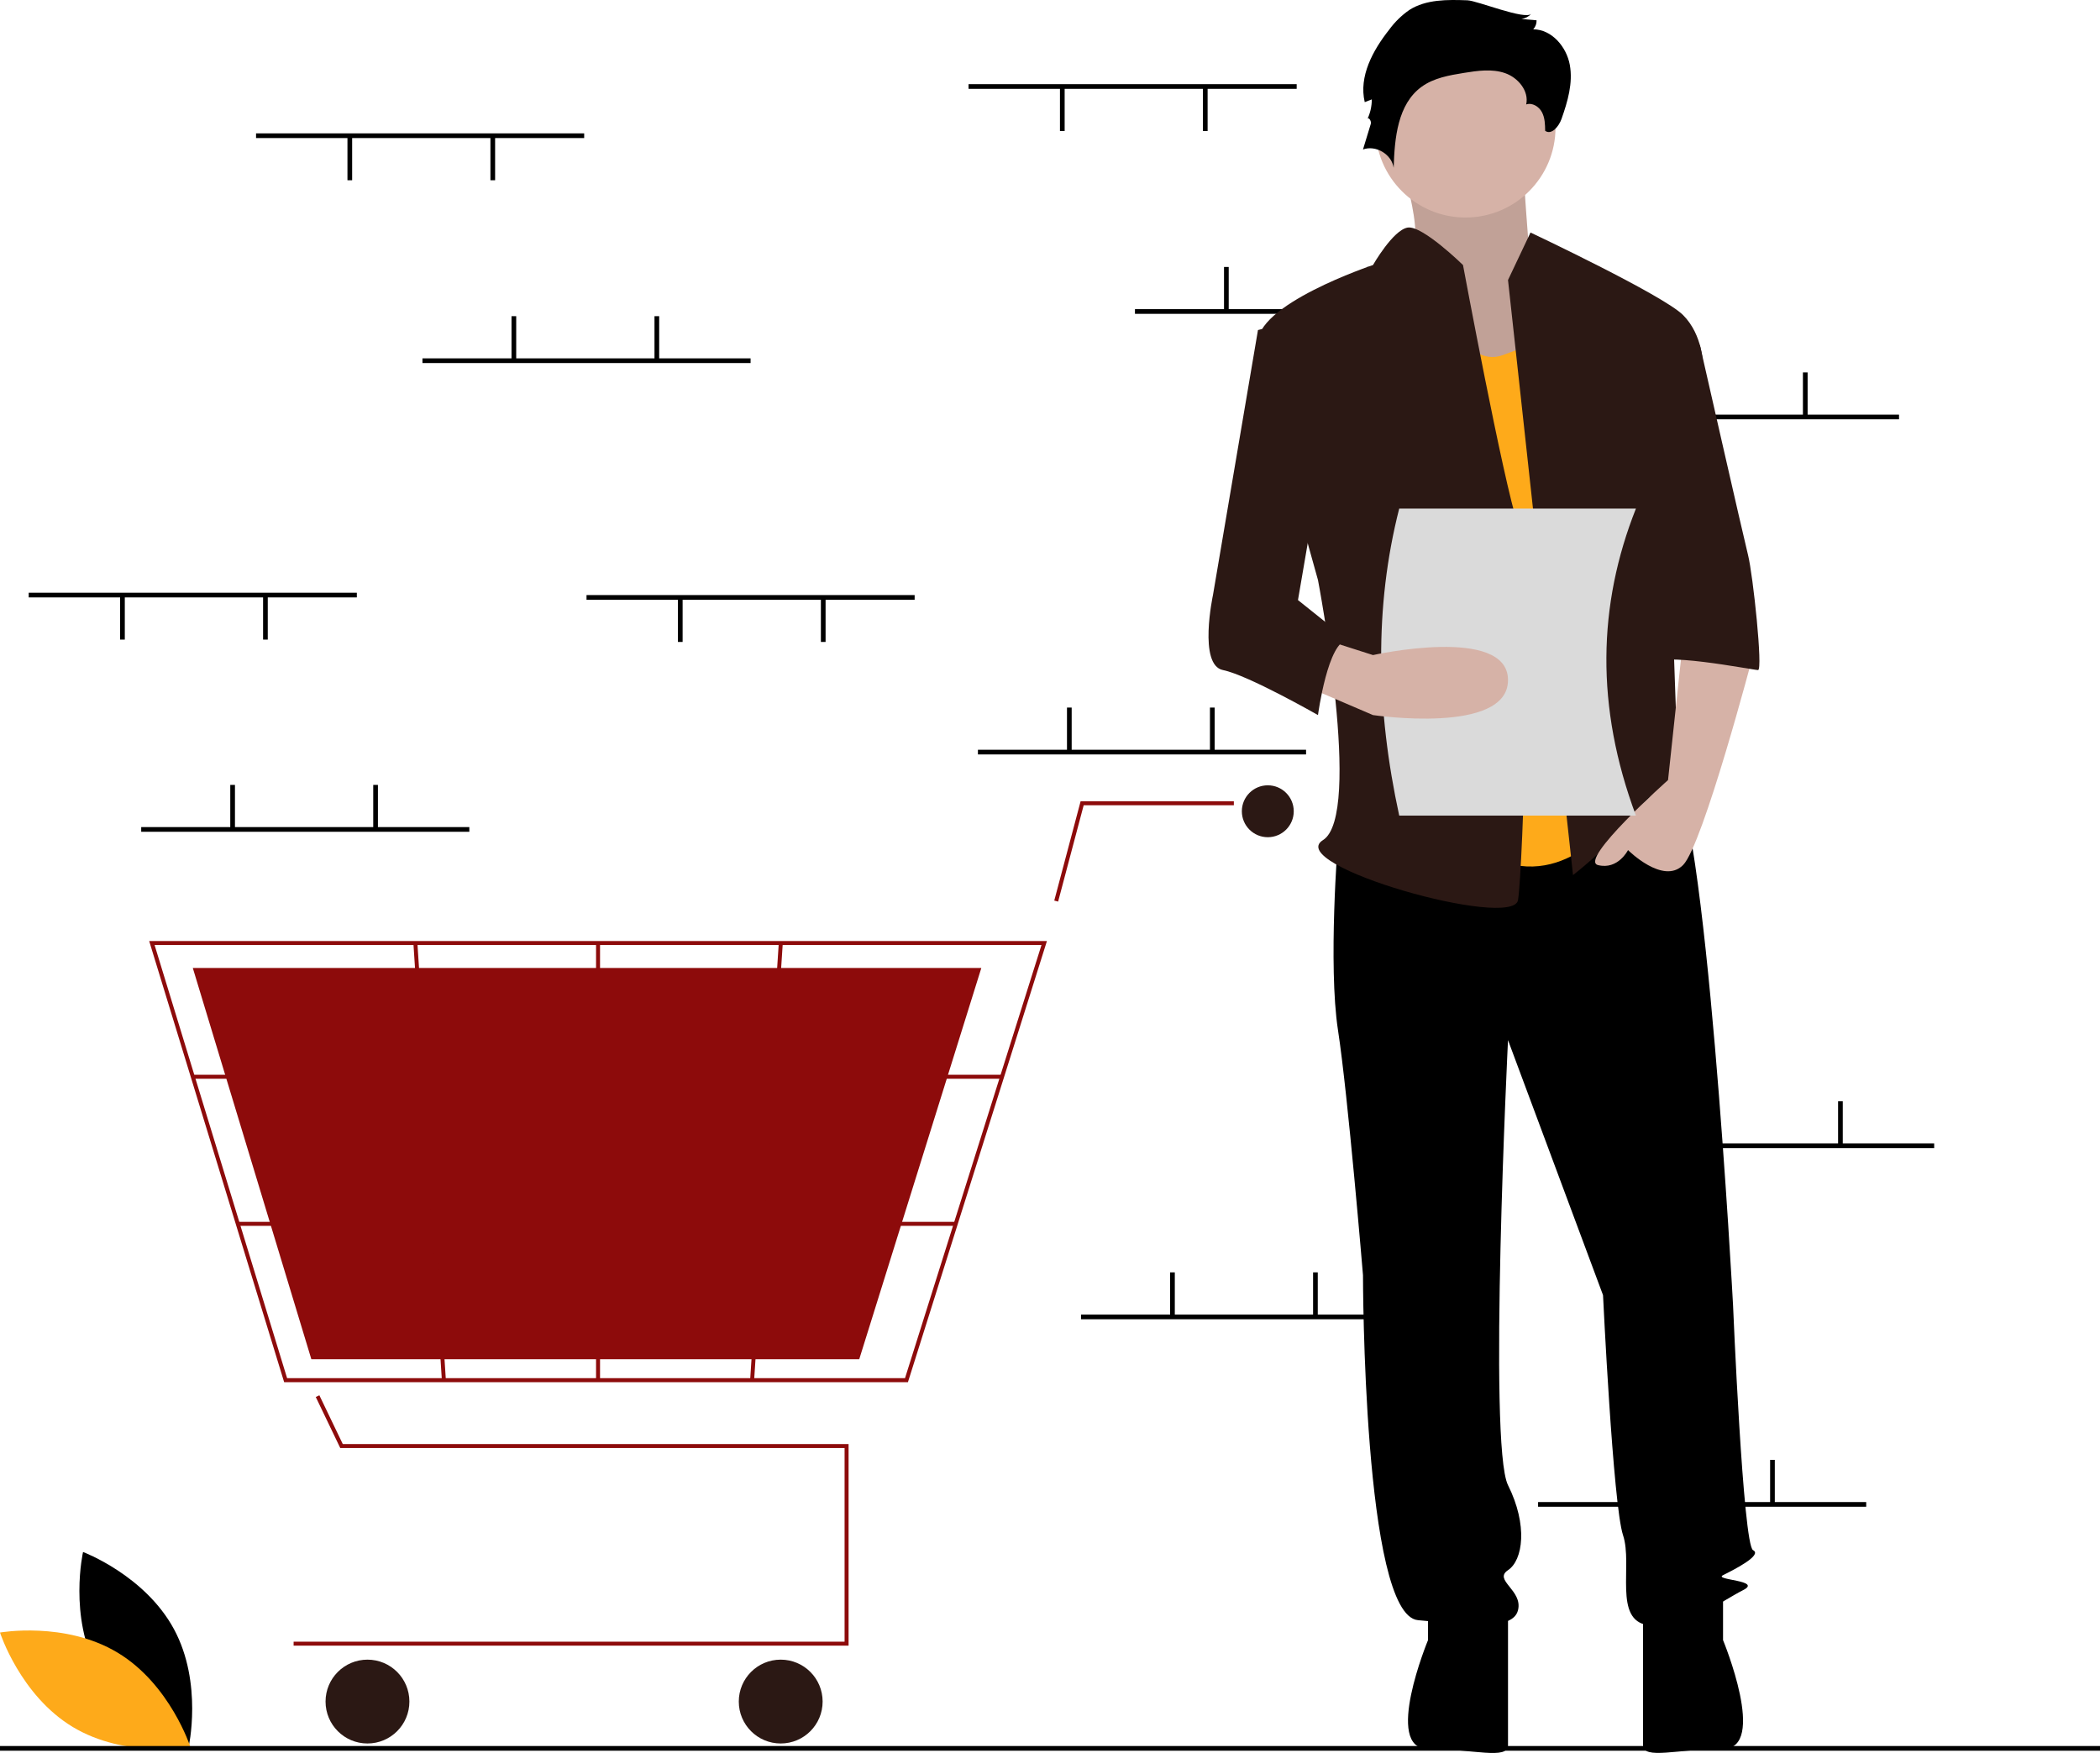 <svg width="896" height="748" viewBox="0 0 896 748" fill="none" xmlns="http://www.w3.org/2000/svg">
<g clip-path="url(#clip0_101_3)">
<path d="M41.634 712.738C54.062 735.787 80.44 745.681 80.44 745.681C80.44 745.681 86.667 718.206 74.239 695.157C61.81 672.108 35.433 662.214 35.433 662.214C35.433 662.214 29.206 689.689 41.634 712.738Z" fill="black"/>
<path d="M50.176 705.155C72.615 718.655 81.257 745.469 81.257 745.469C81.257 745.469 53.519 750.396 31.08 736.896C8.642 723.396 0 696.582 0 696.582C0 696.582 27.738 691.655 50.176 705.155Z" fill="#FEAA1A"/>
<path d="M553.249 35.908H413.249V37.908H553.249V35.908Z" fill="black"/>
<path d="M515.249 37.408H513.249V55.908H515.249V37.408Z" fill="black"/>
<path d="M454.249 37.408H452.249V55.908H454.249V37.408Z" fill="black"/>
<path d="M624.249 131.908H484.249V133.908H624.249V131.908Z" fill="black"/>
<path d="M524.249 113.908H522.249V132.408H524.249V113.908Z" fill="black"/>
<path d="M585.249 113.908H583.249V132.408H585.249V113.908Z" fill="black"/>
<path d="M810.249 176.908H670.249V178.908H810.249V176.908Z" fill="black"/>
<path d="M710.249 158.908H708.249V177.408H710.249V158.908Z" fill="black"/>
<path d="M771.249 158.908H769.249V177.408H771.249V158.908Z" fill="black"/>
<path d="M796.249 640.908H656.249V642.908H796.249V640.908Z" fill="black"/>
<path d="M696.249 622.908H694.249V641.408H696.249V622.908Z" fill="black"/>
<path d="M757.249 622.908H755.249V641.408H757.249V622.908Z" fill="black"/>
<path d="M557.249 319.908H417.249V321.908H557.249V319.908Z" fill="black"/>
<path d="M457.249 301.908H455.249V320.408H457.249V301.908Z" fill="black"/>
<path d="M518.249 301.908H516.249V320.408H518.249V301.908Z" fill="black"/>
<path d="M601.249 560.908H461.249V562.908H601.249V560.908Z" fill="black"/>
<path d="M501.249 542.908H499.249V561.408H501.249V542.908Z" fill="black"/>
<path d="M562.249 542.908H560.249V561.408H562.249V542.908Z" fill="black"/>
<path d="M825.249 487.908H685.249V489.908H825.249V487.908Z" fill="black"/>
<path d="M725.249 469.908H723.249V488.408H725.249V469.908Z" fill="black"/>
<path d="M786.249 469.908H784.249V488.408H786.249V469.908Z" fill="black"/>
<path d="M362.06 702.184H125.274V700.481H360.356V617.861H145.18L134.727 596.084L136.263 595.347L146.252 616.157H362.06V702.184Z" fill="#8D0B0B"/>
<path d="M156.788 743.92C166.667 743.92 174.675 735.912 174.675 726.033C174.675 716.154 166.667 708.146 156.788 708.146C146.91 708.146 138.902 716.154 138.902 726.033C138.902 735.912 146.91 743.92 156.788 743.92Z" fill="#2B1814"/>
<path d="M333.101 743.92C342.979 743.92 350.987 735.912 350.987 726.033C350.987 716.154 342.979 708.146 333.101 708.146C323.222 708.146 315.214 716.154 315.214 726.033C315.214 735.912 323.222 743.92 333.101 743.92Z" fill="#2B1814"/>
<path d="M540.927 357.226C547.043 357.226 552 352.268 552 346.153C552 340.038 547.043 335.08 540.927 335.08C534.812 335.08 529.854 340.038 529.854 346.153C529.854 352.268 534.812 357.226 540.927 357.226Z" fill="#2B1814"/>
<path d="M387.385 589.753H121.237L63.648 401.517H446.693L446.344 402.624L387.385 589.753ZM122.497 588.05H386.136L444.37 403.22H65.951L122.497 588.05Z" fill="#8D0B0B"/>
<path d="M366.61 579.958H132.842L82.26 413.015H418.701L418.395 413.998L366.61 579.958Z" fill="#8D0B0B"/>
<path d="M451.465 384.7L449.818 384.263L461.059 341.894H526.448V343.598H462.37L451.465 384.7Z" fill="#8D0B0B"/>
<path d="M427.552 458.584H82.258V460.287H427.552V458.584Z" fill="#8D0B0B"/>
<path d="M407.778 521.344H101.459V523.047H407.778V521.344Z" fill="#8D0B0B"/>
<path d="M256.017 402.368H254.314V588.901H256.017V402.368Z" fill="#8D0B0B"/>
<path d="M332.286 402.315L320.058 588.843L321.758 588.955L333.986 402.426L332.286 402.315Z" fill="#8D0B0B"/>
<path d="M178.081 402.313L176.38 402.424L188.538 588.957L190.238 588.846L178.081 402.313Z" fill="#8D0B0B"/>
<path d="M896 745H0V747H896V745Z" fill="black"/>
<path d="M595.411 61.876C595.411 61.876 610.029 103.482 601.033 109.883C592.037 116.284 631.394 168.559 631.394 168.559L678.623 155.757L652.76 112.017C652.76 112.017 649.386 68.277 649.386 61.876C649.386 55.475 595.411 61.876 595.411 61.876Z" fill="#D6B2A7"/>
<path opacity="0.1" d="M595.411 61.876C595.411 61.876 610.029 103.482 601.033 109.883C592.037 116.284 631.394 168.559 631.394 168.559L678.623 155.757L652.76 112.017C652.76 112.017 649.386 68.277 649.386 61.876C649.386 55.475 595.411 61.876 595.411 61.876Z" fill="black"/>
<path d="M570.874 358.454C570.874 358.454 566.606 411.795 570.874 439.533C575.141 467.27 581.542 544.082 581.542 544.082C581.542 544.082 581.542 689.171 605.012 691.304C628.482 693.438 645.552 695.572 647.685 687.037C649.819 678.502 637.017 674.235 643.418 669.968C649.819 665.7 651.953 650.765 643.418 633.696C634.883 616.626 643.418 443.8 643.418 443.8L683.957 552.617C683.957 552.617 688.225 642.23 692.492 655.032C696.759 667.834 688.225 691.304 703.16 693.438C718.096 695.572 735.165 682.77 743.7 678.502C752.234 674.235 730.898 674.235 735.165 672.101C739.432 669.968 752.234 663.567 747.967 661.433C743.7 659.299 739.432 556.884 739.432 556.884C739.432 556.884 727.697 338.184 712.762 329.65C697.826 321.115 688.225 335.815 688.225 335.815L570.874 358.454Z" fill="black"/>
<path d="M609.279 682.77V699.839C609.279 699.839 590.077 746.238 609.279 746.238C628.482 746.238 643.418 751.047 643.418 744.646V687.037L609.279 682.77Z" fill="black"/>
<path d="M735.165 682.739V699.809C735.165 699.809 754.368 746.208 735.165 746.208C715.962 746.208 701.027 751.016 701.027 744.615V687.007L735.165 682.739Z" fill="black"/>
<path d="M625.282 92.814C646.493 92.814 663.688 75.619 663.688 54.408C663.688 33.197 646.493 16.002 625.282 16.002C604.071 16.002 586.876 33.197 586.876 54.408C586.876 75.619 604.071 92.814 625.282 92.814Z" fill="#D6B2A7"/>
<path d="M613.547 125.886C613.547 125.886 624.215 157.89 641.284 151.49L658.353 145.089L688.225 349.919C688.225 349.919 664.754 384.058 630.616 362.721C596.477 341.385 613.547 125.886 613.547 125.886Z" fill="#FEAA1A"/>
<path d="M643.418 119.485L653.019 99.215C653.019 99.215 709.561 125.886 718.096 134.42C726.631 142.955 726.63 155.757 726.63 155.757L711.695 209.098C711.695 209.098 715.962 326.449 715.962 330.717C715.962 334.984 730.898 358.454 720.23 349.919C709.561 341.385 707.428 332.85 698.893 345.652C690.358 358.454 671.156 373.39 671.156 373.39L643.418 119.485Z" fill="#2B1814"/>
<path d="M718.096 273.108L711.695 332.85C711.695 332.85 673.289 366.989 681.824 369.122C690.358 371.256 694.626 362.721 694.626 362.721C694.626 362.721 709.561 377.657 718.096 369.122C726.63 360.588 747.967 279.509 747.967 279.509L718.096 273.108Z" fill="#D6B2A7"/>
<path d="M626.1 0.13C617.586 -0.174 608.474 -0.325 601.296 4.263C597.993 6.566 595.096 9.402 592.724 12.655C585.732 21.493 579.691 32.614 582.288 43.58L585.304 42.404C585.304 45.331 584.654 48.221 583.399 50.866C583.824 49.631 585.246 51.628 584.866 52.877L581.543 63.778C587.005 61.775 593.8 65.83 594.631 71.587C595.011 58.926 596.324 44.408 606.595 36.994C611.775 33.255 618.33 32.114 624.637 31.101C630.455 30.166 636.555 29.274 642.128 31.189C647.7 33.105 652.446 38.804 651.183 44.56C653.752 43.675 656.626 45.466 657.896 47.869C659.166 50.272 659.233 53.106 659.271 55.824C662.01 57.76 665.127 53.916 666.244 50.753C668.864 43.328 671.193 35.425 669.782 27.68C668.37 19.934 662.058 12.532 654.185 12.506C655.141 11.456 655.651 10.076 655.607 8.657L649.118 8.109C650.765 7.876 652.28 7.077 653.403 5.849C650.798 8.716 630.313 0.28 626.1 0.13Z" fill="black"/>
<path d="M624.215 113.084C624.215 113.084 606.846 96.063 600.595 97.106C594.344 98.148 585.809 113.084 585.809 113.084C585.809 113.084 534.602 130.153 536.735 147.222C538.869 164.291 562.339 247.504 562.339 247.504C562.339 247.504 581.542 347.786 564.473 358.454C547.404 369.122 645.552 396.86 647.685 384.058C649.819 371.256 654.086 243.237 647.685 224.034C641.284 204.831 624.215 113.084 624.215 113.084Z" fill="#2B1814"/>
<path d="M698.893 147.222H725.276C725.276 147.222 743.7 228.301 745.833 236.836C747.967 245.37 752.234 285.91 750.101 285.91C747.967 285.91 705.294 277.375 705.294 283.776L698.893 147.222Z" fill="#2B1814"/>
<path d="M698 348H597C587.144 302.66 586.32 258.854 597 217H698C681.701 258.101 680.682 301.607 698 348Z" fill="#DADADA"/>
<path d="M555.938 292.311L585.809 305.113C585.809 305.113 643.418 313.647 643.418 290.177C643.418 266.707 585.809 279.509 585.809 279.509L566.605 273.369L555.938 292.311Z" fill="#D6B2A7"/>
<path d="M562.339 134.42L536.735 140.821L517.532 253.905C517.532 253.905 511.131 283.776 521.8 285.91C532.468 288.043 562.339 305.113 562.339 305.113C562.339 305.113 566.606 273.108 575.141 273.108L553.804 256.039L566.606 181.361L562.339 134.42Z" fill="#2B1814"/>
<path d="M200.249 352.908H60.248V354.908H200.249V352.908Z" fill="black"/>
<path d="M100.249 334.908H98.249V353.408H100.249V334.908Z" fill="black"/>
<path d="M161.249 334.908H159.249V353.408H161.249V334.908Z" fill="black"/>
<path d="M249.249 56.908H109.249V58.908H249.249V56.908Z" fill="black"/>
<path d="M211.249 58.408H209.249V76.908H211.249V58.408Z" fill="black"/>
<path d="M150.249 58.408H148.249V76.908H150.249V58.408Z" fill="black"/>
<path d="M390.249 253.908H250.249V255.908H390.249V253.908Z" fill="black"/>
<path d="M352.249 255.408H350.249V273.908H352.249V255.408Z" fill="black"/>
<path d="M291.249 255.408H289.249V273.908H291.249V255.408Z" fill="black"/>
<path d="M152.249 252.908H12.248V254.908H152.249V252.908Z" fill="black"/>
<path d="M114.249 254.408H112.249V272.908H114.249V254.408Z" fill="black"/>
<path d="M53.248 254.408H51.248V272.908H53.248V254.408Z" fill="black"/>
<path d="M320.249 152.908H180.249V154.908H320.249V152.908Z" fill="black"/>
<path d="M220.249 134.908H218.249V153.408H220.249V134.908Z" fill="black"/>
<path d="M281.249 134.908H279.249V153.408H281.249V134.908Z" fill="black"/>
</g>
<defs>
<clipPath id="clip0_101_3">
<rect width="896" height="747.971" fill="white"/>
</clipPath>
</defs>
</svg>
